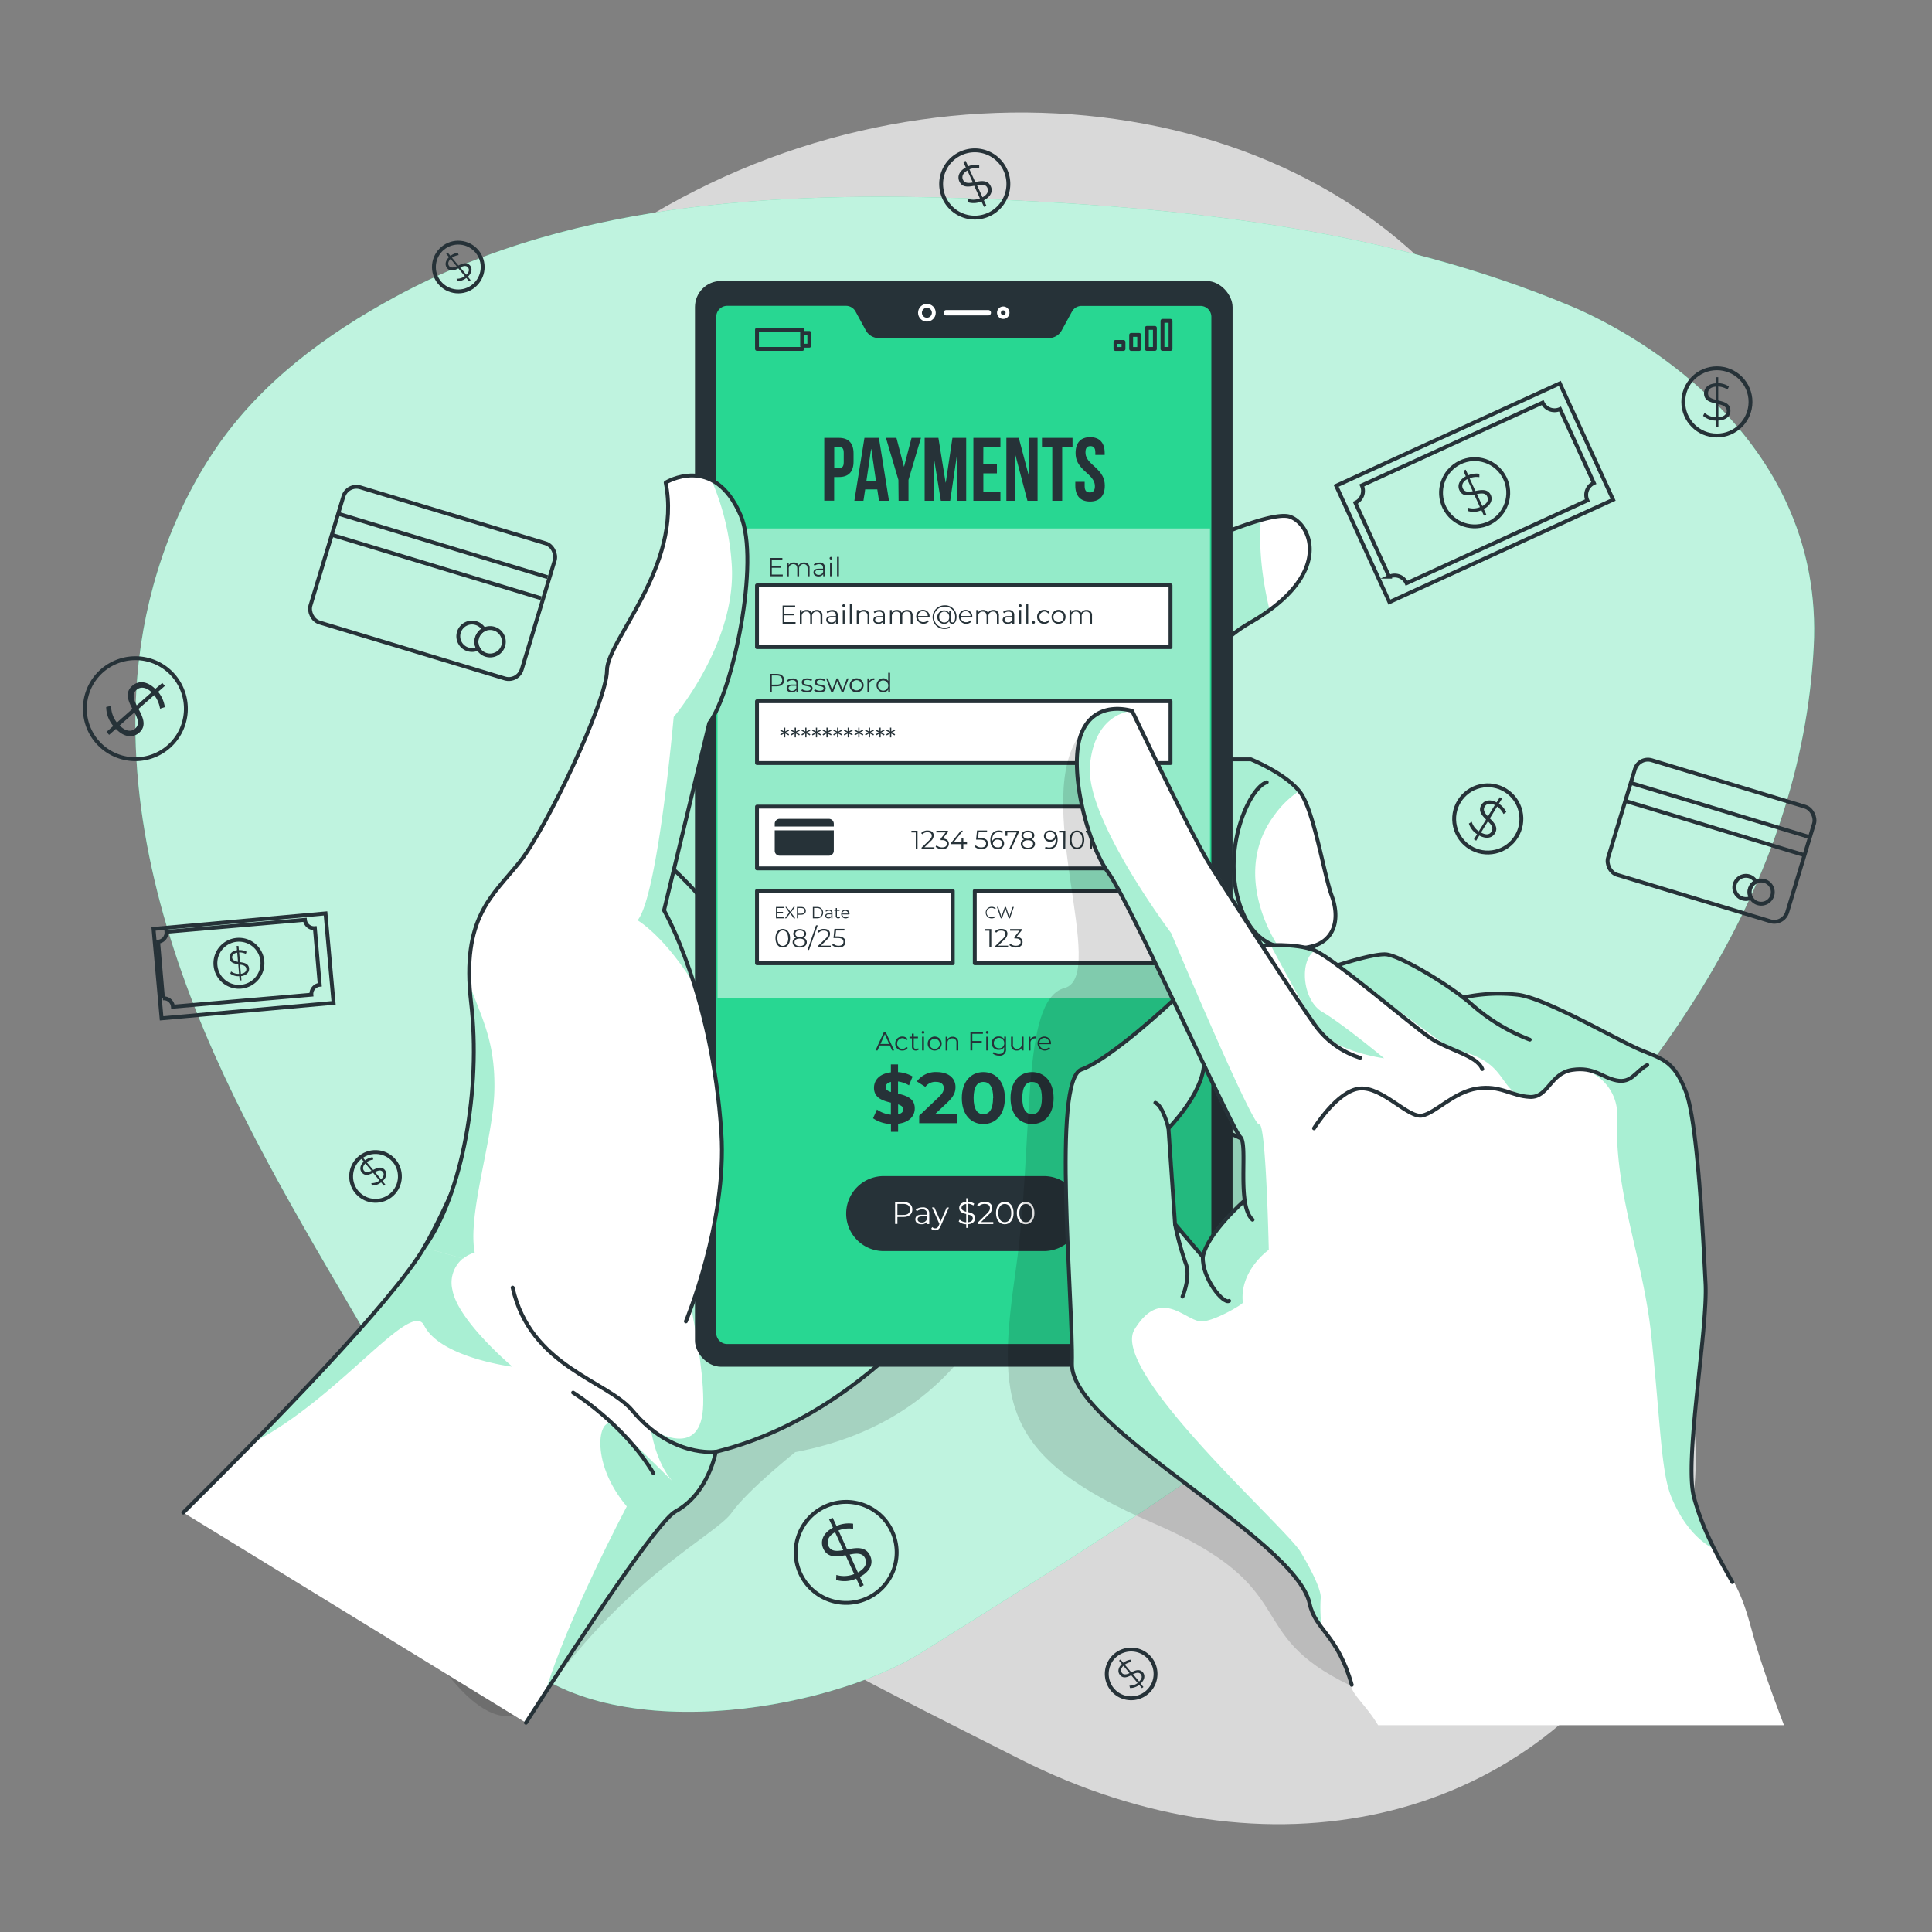 <svg xmlns="http://www.w3.org/2000/svg" viewBox="0 0 500 500"><rect x="0" y="0" width="500" height="500" fill="#808080" stroke="none"/><g id="freepik--background-simple--inject-7"><path d="M67.93,167.09s-27.88,72,11.3,144.5S199.11,422.39,263.7,455.14s131.66,16.8,163.53-36.84-11.84-91.93-11.9-168.42,11.45-96.74-30-161.36-143.06-78.93-219.9-31S67.93,167.09,67.93,167.09Z" style="fill:#fff;opacity:0.7"></path><path d="M132,427.57c23.6,24.92,81.54,15.79,106.64,0C320.14,376.32,462.92,291,469.39,167.4c2.75-52.53-43.58-80.12-62.93-88.21C360,59.75,309,53.92,258.65,51.67c-52.57-2.35-109-.52-156.31,25.13C84.4,86.51,67.48,99,55.9,116c-11.76,17.28-18.53,37.86-20.33,58.63-2.89,33.5,6.12,67.09,19.75,97.83s31.8,59.2,48.48,88.4C114.69,379.89,112.16,406.58,132,427.57Z" style="fill:#28D792"></path><path d="M132,427.57c23.6,24.92,81.54,15.79,106.64,0C320.14,376.32,462.92,291,469.39,167.4c2.75-52.53-43.58-80.12-62.93-88.21C360,59.75,309,53.92,258.65,51.67c-52.57-2.35-109-.52-156.31,25.13C84.4,86.51,67.48,99,55.9,116c-11.76,17.28-18.53,37.86-20.33,58.63-2.89,33.5,6.12,67.09,19.75,97.83s31.8,59.2,48.48,88.4C114.69,379.89,112.16,406.58,132,427.57Z" style="fill:#fff;opacity:0.7"></path></g><g id="freepik--Graphics--inject-7"><rect x="83.13" y="132.19" width="56.97" height="36.43" rx="3.51" transform="matrix(0.96, 0.29, -0.29, 0.96, 48.42, -25.9)" style="fill:none;stroke:#263238;stroke-miterlimit:10"></rect><line x1="87.18" y1="132.84" x2="141.69" y2="149.36" style="fill:none;stroke:#263238;stroke-miterlimit:10"></line><line x1="85.52" y1="138.31" x2="140.04" y2="154.83" style="fill:none;stroke:#263238;stroke-miterlimit:10"></line><path d="M123.45,165.06a3.56,3.56,0,0,0,.31,2.78,3.6,3.6,0,0,1-2.63.22,3.55,3.55,0,1,1,4.12-5.14A3.6,3.6,0,0,0,123.45,165.06Z" style="fill:none;stroke:#263238;stroke-miterlimit:10"></path><path d="M130.24,167.12a3.55,3.55,0,1,1-2.36-4.43A3.55,3.55,0,0,1,130.24,167.12Z" style="fill:none;stroke:#263238;stroke-miterlimit:10"></path><rect x="418.6" y="202.08" width="48.45" height="30.98" rx="3.51" transform="translate(82.13 -119.07) rotate(16.86)" style="fill:none;stroke:#263238;stroke-miterlimit:10"></rect><line x1="422.04" y1="202.62" x2="468.41" y2="216.67" style="fill:none;stroke:#263238;stroke-miterlimit:10"></line><line x1="420.63" y1="207.28" x2="466.99" y2="221.33" style="fill:none;stroke:#263238;stroke-miterlimit:10"></line><path d="M452.89,230a3,3,0,0,0,.26,2.36,3,3,0,1,1-.48-5.58,3,3,0,0,1,1.75,1.4A3,3,0,0,0,452.89,230Z" style="fill:none;stroke:#263238;stroke-miterlimit:10"></path><path d="M458.66,231.78a3,3,0,1,1-2-3.77A3,3,0,0,1,458.66,231.78Z" style="fill:none;stroke:#263238;stroke-miterlimit:10"></path><rect x="349.8" y="110.95" width="63.66" height="33.12" transform="translate(-18.44 170.45) rotate(-24.6)" style="fill:none;stroke:#263238;stroke-miterlimit:10"></rect><path d="M412.49,125l-8.76-19.13a3.4,3.4,0,0,1-4.5-1.67l-46.79,21.42a3.4,3.4,0,0,1-1.67,4.5l8.76,19.13a3.39,3.39,0,0,1,4.5,1.68l46.78-21.43A3.39,3.39,0,0,1,412.49,125Z" style="fill:none;stroke:#263238;stroke-miterlimit:10"></path><circle cx="381.63" cy="127.51" r="8.7" transform="translate(1.31 258.89) rotate(-37.53)" style="fill:none;stroke:#263238;stroke-miterlimit:10"></circle><path d="M384,131.74l.65,1.42-.62.28-.64-1.4a5.11,5.11,0,0,1-3.47.22l0-.87a4.59,4.59,0,0,0,3.08-.15L381.53,128c-1.52.29-3.09.51-3.84-1.13-.54-1.18-.16-2.6,1.66-3.61l-.65-1.43.62-.28L380,123a5.27,5.27,0,0,1,2.86-.38l0,.87a5,5,0,0,0-2.53.29l1.5,3.28c1.55-.31,3.2-.59,4,1.07C386.33,129.28,385.9,130.73,384,131.74Zm-2.86-4.61L379.72,124c-1.23.69-1.5,1.61-1.14,2.39C379,127.37,380,127.33,381.13,127.13Zm3.77,1.41c-.44-1-1.5-.9-2.68-.67l1.41,3.09C385,130.24,385.26,129.33,384.9,128.54Z" style="fill:#263238"></path><rect x="39.58" y="237.71" width="44.51" height="23.15" transform="matrix(1, -0.09, 0.09, 1, -21.24, 6.25)" style="fill:none;stroke:#263238;stroke-miterlimit:10"></rect><path d="M82.75,254.86l-1.26-14.65a2.38,2.38,0,0,1-2.57-2.16l-35.84,3.1a2.39,2.39,0,0,1-2.16,2.57l1.26,14.65a2.37,2.37,0,0,1,2.57,2.16l35.84-3.1A2.39,2.39,0,0,1,82.75,254.86Z" style="fill:none;stroke:#263238;stroke-miterlimit:10"></path><path d="M67.9,248.77a6.09,6.09,0,1,1-6.59-5.54A6.08,6.08,0,0,1,67.9,248.77Z" style="fill:none;stroke:#263238;stroke-miterlimit:10"></path><path d="M62.4,252.63l.09,1.09-.47,0-.1-1.08a3.57,3.57,0,0,1-2.33-.67l.22-.56a3.26,3.26,0,0,0,2.06.62l-.21-2.49c-1.07-.16-2.16-.39-2.26-1.64-.08-.91.5-1.76,1.94-2l-.09-1.09.47,0,.09,1.07a3.76,3.76,0,0,1,2,.43l-.19.57a3.56,3.56,0,0,0-1.73-.4l.21,2.51c1.09.16,2.25.37,2.36,1.64C64.52,251.56,63.89,252.41,62.4,252.63Zm-.8-3.71-.21-2.37c-1,.17-1.36.71-1.31,1.31S60.8,248.79,61.6,248.92Zm2.15,1.82c-.07-.75-.78-1-1.61-1.08l.2,2.37C63.38,251.86,63.8,251.34,63.75,250.74Z" style="fill:#263238"></path><circle cx="444.33" cy="104.01" r="8.7" style="fill:none;stroke:#263238;stroke-miterlimit:10"></circle><path d="M444.72,108.84v1.56H444v-1.55a5.18,5.18,0,0,1-3.25-1.23l.39-.78A4.69,4.69,0,0,0,444,108v-3.57c-1.5-.37-3-.83-3-2.63,0-1.3.94-2.43,3-2.59V97.62h.68v1.55a5.27,5.27,0,0,1,2.76.85l-.34.8a5,5,0,0,0-2.42-.79v3.6c1.53.37,3.15.8,3.15,2.63C447.87,107.57,446.88,108.72,444.72,108.84Zm-.68-5.39v-3.39c-1.4.12-2,.84-2,1.7C442,102.79,442.92,103.17,444,103.45Zm2.84,2.86c0-1.07-1-1.44-2.16-1.73V108C446.21,107.87,446.88,107.18,446.88,106.31Z" style="fill:#263238"></path><circle cx="385.04" cy="211.92" r="8.7" transform="translate(-38.35 93.98) rotate(-13.26)" style="fill:none;stroke:#263238;stroke-miterlimit:10"></circle><path d="M382.84,216.24l-.81,1.33-.58-.36.81-1.32a5.09,5.09,0,0,1-2.12-2.75l.74-.46a4.66,4.66,0,0,0,1.83,2.47l1.88-3.05c-1.09-1.09-2.14-2.28-1.2-3.81.68-1.11,2.07-1.58,3.93-.63l.82-1.34.58.36-.81,1.32a5.42,5.42,0,0,1,1.91,2.16l-.71.51a5.1,5.1,0,0,0-1.65-1.94l-1.89,3.07c1.12,1.12,2.27,2.33,1.31,3.89C386.19,216.81,384.75,217.26,382.84,216.24Zm2.25-5,1.77-2.89c-1.25-.63-2.16-.35-2.61.38C383.71,209.66,384.28,210.47,385.09,211.29Zm.92,3.92c.56-.91-.09-1.74-.94-2.6l-1.78,2.9C384.62,216.2,385.55,216,386,215.21Z" style="fill:#263238"></path><path d="M260.18,44a8.7,8.7,0,1,1-11.53-4.3A8.69,8.69,0,0,1,260.18,44Z" style="fill:none;stroke:#263238;stroke-miterlimit:10"></path><path d="M254.63,51.83l.65,1.42-.62.29L254,52.13a5.11,5.11,0,0,1-3.47.22l0-.87a4.62,4.62,0,0,0,3.07-.14l-1.48-3.26c-1.52.29-3.09.5-3.84-1.13-.54-1.19-.16-2.6,1.67-3.61l-.65-1.43.61-.28.65,1.41a5.27,5.27,0,0,1,2.86-.38l0,.87a5.05,5.05,0,0,0-2.53.29l1.5,3.28c1.55-.31,3.2-.58,4,1.07C257,49.37,256.54,50.82,254.63,51.83Zm-2.86-4.61-1.41-3.09c-1.23.69-1.5,1.61-1.14,2.38C249.65,47.45,250.64,47.42,251.77,47.22Zm3.77,1.41c-.45-1-1.5-.89-2.68-.67l1.41,3.09C255.58,50.33,255.9,49.43,255.54,48.63Z" style="fill:#263238"></path><path d="M230.88,396.33a13.07,13.07,0,1,1-17.32-6.46A13.07,13.07,0,0,1,230.88,396.33Z" style="fill:none;stroke:#263238;stroke-miterlimit:10"></path><path d="M222.53,408.11l1,2.14-.93.42-1-2.12a7.66,7.66,0,0,1-5.21.34l.06-1.3a6.93,6.93,0,0,0,4.61-.23l-2.23-4.88c-2.27.43-4.64.75-5.76-1.7-.82-1.78-.24-3.91,2.5-5.43l-1-2.13.92-.43,1,2.12a8,8,0,0,1,4.3-.57l0,1.3a7.54,7.54,0,0,0-3.79.44l2.24,4.92c2.33-.46,4.81-.87,5.95,1.61C226.05,404.42,225.41,406.6,222.53,408.11Zm-4.28-6.93-2.13-4.64c-1.83,1-2.24,2.41-1.7,3.59C215.06,401.54,216.54,401.49,218.25,401.18Zm5.66,2.13c-.67-1.47-2.26-1.35-4-1l2.12,4.64C224,405.86,224.45,404.5,223.91,403.31Z" style="fill:#263238"></path><path d="M43.66,193.23a13.07,13.07,0,1,1,1.19-18.45A13.07,13.07,0,0,1,43.66,193.23Z" style="fill:none;stroke:#263238;stroke-miterlimit:10"></path><path d="M30,188.63l-1.76,1.55-.68-.77,1.75-1.53a7.75,7.75,0,0,1-1.83-4.9l1.27-.32A7,7,0,0,0,30.26,187l4-3.54c-1.07-2.05-2.06-4.23,0-6,1.48-1.29,3.68-1.35,5.92.83L42,176.75l.67.76-1.75,1.54A8,8,0,0,1,42.66,183l-1.24.41a7.67,7.67,0,0,0-1.51-3.51l-4.07,3.57c1.11,2.09,2.22,4.35.17,6.16C34.52,190.93,32.25,191,30,188.63Zm5.4-6.1,3.83-3.37c-1.52-1.46-3-1.45-3.92-.6C34.11,179.58,34.59,181,35.37,182.53Zm-.41,6c1.22-1.06.65-2.55-.19-4.15l-3.83,3.37C32.54,189.36,34,189.42,35,188.56Z" style="fill:#263238"></path><circle cx="96.56" cy="303.17" r="6.31" transform="matrix(0.04, -1, 1, 0.04, -209.85, 388.89)" style="fill:none;stroke:#263238;stroke-miterlimit:10"></circle><path d="M99,305.68l.72.87-.37.31-.72-.86a3.72,3.72,0,0,1-2.39.82l-.14-.62a3.37,3.37,0,0,0,2.12-.68l-1.66-2c-1,.49-2.06.94-2.9-.06-.6-.72-.6-1.79.48-2.85l-.73-.87.38-.31.72.86a3.87,3.87,0,0,1,1.93-.81l.18.6a3.79,3.79,0,0,0-1.71.69l1.67,2c1-.51,2.13-1,3,0C100.19,303.51,100.17,304.61,99,305.68ZM96.14,303l-1.58-1.89c-.72.72-.73,1.41-.34,1.89S95.39,303.35,96.14,303Zm2.91.27c-.5-.59-1.22-.34-2,.05l1.58,1.89C99.4,304.45,99.45,303.75,99.05,303.26Z" style="fill:#263238"></path><path d="M297.59,429.17a6.31,6.31,0,1,1-8.89-.81A6.32,6.32,0,0,1,297.59,429.17Z" style="fill:none;stroke:#263238;stroke-miterlimit:10"></path><path d="M295.19,435.72l.73.87-.38.31-.72-.86a3.69,3.69,0,0,1-2.38.82l-.14-.62a3.31,3.31,0,0,0,2.12-.68l-1.66-2c-1,.49-2.07.94-2.9-.06-.61-.72-.61-1.79.47-2.85l-.72-.87.38-.31.72.86a3.79,3.79,0,0,1,1.93-.81l.18.6a3.83,3.83,0,0,0-1.72.69l1.68,2c1-.51,2.13-1,3,0C296.36,433.55,296.34,434.65,295.19,435.72ZM292.32,433l-1.58-1.89c-.73.72-.74,1.41-.34,1.89S291.56,433.39,292.32,433Zm2.9.28c-.5-.6-1.22-.35-2,0l1.58,1.89C295.58,434.49,295.63,433.79,295.22,433.31Z" style="fill:#263238"></path><circle cx="118.61" cy="69.11" r="6.31" transform="translate(38.95 180.91) rotate(-84.76)" style="fill:none;stroke:#263238;stroke-miterlimit:10"></circle><path d="M121.07,71.62l.72.87-.38.31-.72-.86a3.67,3.67,0,0,1-2.38.82l-.14-.62a3.37,3.37,0,0,0,2.12-.68l-1.66-2c-1,.49-2.07.94-2.9-.06-.6-.72-.61-1.79.48-2.85l-.73-.87.38-.31.72.86a3.83,3.83,0,0,1,1.93-.81l.18.6a3.79,3.79,0,0,0-1.71.69l1.67,2c1-.51,2.13-1,3,0C122.24,69.45,122.21,70.55,121.07,71.62Zm-2.88-2.69L116.61,67c-.72.72-.74,1.41-.34,1.89S117.43,69.29,118.19,68.93Zm2.91.27c-.5-.59-1.23-.34-2,0l1.58,1.89C121.45,70.39,121.5,69.69,121.1,69.2Z" style="fill:#263238"></path></g><g id="freepik--Device--inject-7"><path d="M260.81,327.81s-7.71,39.13-55,48c0,0-12.35,9.85-16.46,15.68s-26,15.74-48.3,46.66-55.5-67.27-55.5-67.27l73.38-95.3Z" style="fill-opacity:0.7;opacity:0.2"></path><path d="M302.84,144.08s25.5-12.47,31.11-10.32,11,15.05-10.45,27.4-15.05,35.36-15.05,35.36h15.3s9.18,3.74,12.75,8.55,6.12,21.21,8.16,26.77,1,11.13-4.59,12.94c0,0-3.57,15.56-2.55,22.46s.51,11.34-6.12,12.18a11.57,11.57,0,0,1-12.75-12.18l-5.1,18.48,3.57,7.1a46.16,46.16,0,0,1,13.77,8.34c7.14,6.12,14.28,7.79,12.24,14.61s-6.12,14.17-27.54,5.65-39.27-42-39.27-42L263.45,162.68Z" style="fill:#fff"></path><path d="M329.68,211.14c-11.56,15.76,1.23,33.91,1.23,33.91s-8,4.46-8.23,15.84c-.09,4.73,1.1,11.34,2.52,17.46a11.46,11.46,0,0,1-6.54-11.11l-5.11,18.48,3.57,7.09a43.77,43.77,0,0,1,10.52,5.79c-3.17,7.28-4.14,16.28-3.86,25.56a68.24,68.24,0,0,1-8.19-2.74c-21.42-8.53-39.27-42-39.27-42L263.45,162.67l39.39-18.59s13.93-6.81,23.47-9.5c-.74,8.92,1,18.15,2.26,23.29a53.8,53.8,0,0,1-5.07,3.29c-21.42,12.35-15.05,35.36-15.05,35.36h15.31s8.72,3.56,12.46,8.19A25,25,0,0,0,329.68,211.14Z" style="fill:#28D792;opacity:0.4"></path><path d="M263,309s-27.74,54.39-77.74,66.73c0,0-1.91,10.76-10.37,15.38-4.52,2.46-22.76,29.79-38.77,54.74L47.44,391.45c5.46-5.4,11.68-11.62,18-18.11,18.5-18.86,38.24-40,44.28-50.46,5.4-9.3,12.23-25.44,18.18-40.61,7.62-19.4,13.82-37.22,13.82-37.22l29.56-32.86,46.47-51.67,2,6.61Z" style="fill:#fff"></path><path d="M217.79,160.52,263,309s-27.74,54.39-77.74,66.73c0,0-1.91,10.76-10.37,15.38-4.06,2.21-19.17,24.46-33.79,47,5.42-18.6,21.11-48.25,21.11-48.25-10.07-11.93-7.13-24.5-3.1-20.92s14.16,13.64,14.8,14.27c-4.45-5.24-5.48-13.45-5.48-13.45s12.48,8.3,13.49-5-7.48-45.8-7.48-45.8L152.15,233.5Z" style="fill:#28D792;opacity:0.4"></path><path d="M263.45,162.68l39.39-18.6s25.5-12.47,31.11-10.32,11,15.05-10.45,27.4-15.05,35.36-15.05,35.36h15.3s9.18,3.74,12.75,8.55,6.12,21.21,8.16,26.77,1,11.13-4.59,12.94c0,0-3.57,15.56-2.55,22.46s.51,11.34-6.12,12.18a11.57,11.57,0,0,1-12.75-12.18l-5.1,18.48,3.57,7.1a46.16,46.16,0,0,1,13.77,8.34c7.14,6.12,14.28,7.79,12.24,14.61s-6.12,14.17-27.54,5.65-39.27-42-39.27-42" style="fill:none;stroke:#263238;stroke-linecap:round;stroke-linejoin:round"></path><path d="M340.07,244.78c-7.65,2.07-16.57.54-19.89-13s3.32-28,7.65-29.33" style="fill:none;stroke:#263238;stroke-linecap:round;stroke-linejoin:round"></path><path d="M318.65,267.24s-.51-17.41,5.87-21.71" style="fill:none;stroke:#263238;stroke-linecap:round;stroke-linejoin:round"></path><path d="M132.62,353.71s-18.69-2.33-22.86-10.69c-3.45-6.92-22.15,19-44.28,30.32,18.5-18.86,38.24-40,44.28-50.46,5.4-9.3,12.23-25.44,18.18-40.61v0c-.3,12.58-7,31.84-5.09,41.87a8.05,8.05,0,0,0-5.75,9.74C118.53,341.85,132.62,353.71,132.62,353.71Z" style="fill:#28D792;opacity:0.4"></path><path d="M263,309s-27.74,54.39-77.75,66.73c0,0-1.9,10.76-10.36,15.38-4.52,2.46-22.75,29.79-38.78,54.74" style="fill:none;stroke:#263238;stroke-linecap:round;stroke-linejoin:round"></path><path d="M47.44,391.45c21.36-21.11,54.19-54.58,62.32-68.57,12.3-21.17,32-77.84,32-77.84l76-84.52" style="fill:none;stroke:#263238;stroke-linecap:round;stroke-linejoin:round"></path><path d="M174.39,225.07s11.68,10.46,15,20" style="fill:none;stroke:#263238;stroke-linecap:round;stroke-linejoin:round"></path><rect x="179.86" y="72.72" width="139.13" height="280.99" rx="6.73" style="fill:#263238"></rect><path d="M277,80.37l-2.66,4.87A3.32,3.32,0,0,1,271.43,87h-44a3.35,3.35,0,0,1-2.92-1.74l-2.65-4.87a3.32,3.32,0,0,0-2.92-1.74H188.19A3.33,3.33,0,0,0,184.87,82V345a3.33,3.33,0,0,0,3.32,3.33H310.65A3.33,3.33,0,0,0,314,345V82a3.33,3.33,0,0,0-3.33-3.33H279.93A3.32,3.32,0,0,0,277,80.37Z" style="fill:#28D792;stroke:#263238;stroke-linecap:round;stroke-linejoin:round"></path><circle cx="239.88" cy="80.94" r="1.79" style="fill:none;stroke:#fff;stroke-miterlimit:10"></circle><path d="M260.75,80.94a1.11,1.11,0,1,1-1.11-1.12A1.11,1.11,0,0,1,260.75,80.94Z" style="fill:none;stroke:#fff;stroke-miterlimit:10"></path><path d="M255.77,80.24H244.89a.69.69,0,0,0-.69.7h0a.69.69,0,0,0,.69.69h10.88a.69.69,0,0,0,.69-.69h0A.69.69,0,0,0,255.77,80.24Z" style="fill:#fff"></path><rect x="195.91" y="85.32" width="11.73" height="4.98" style="fill:none;stroke:#263238;stroke-linecap:round;stroke-linejoin:round"></rect><rect x="207.63" y="86.16" width="1.82" height="3.31" style="fill:none;stroke:#263238;stroke-linecap:round;stroke-linejoin:round"></rect><rect x="288.68" y="88.5" width="2.08" height="1.81" style="fill:none;stroke:#263238;stroke-linecap:round;stroke-linejoin:round"></rect><rect x="292.74" y="86.68" width="2.08" height="3.63" style="fill:none;stroke:#263238;stroke-linecap:round;stroke-linejoin:round"></rect><rect x="296.8" y="84.86" width="2.08" height="5.44" style="fill:none;stroke:#263238;stroke-linecap:round;stroke-linejoin:round"></rect><rect x="300.85" y="83.04" width="2.08" height="7.26" style="fill:none;stroke:#263238;stroke-linecap:round;stroke-linejoin:round"></rect><rect x="185.7" y="136.76" width="127.44" height="121.55" style="fill:#fff;opacity:0.5"></rect><path d="M220.9,117.35v2.11c0,2.61-1.25,4-3.81,4h-1.21v6.11h-2.56V113.32h3.77C219.65,113.32,220.9,114.74,220.9,117.35Zm-5-1.7v5.51h1.21c.81,0,1.25-.37,1.25-1.53v-2.45c0-1.16-.44-1.53-1.25-1.53Z" style="fill:#263238"></path><path d="M230.07,129.6h-2.58l-.45-2.95h-3.13l-.45,2.95h-2.35l2.61-16.28h3.74Zm-5.84-5.16h2.47l-1.21-8.23h-.05Z" style="fill:#263238"></path><path d="M232.51,124.21l-3.23-10.89H232l1.93,7.42h.05l1.93-7.42h2.44l-3.23,10.89v5.39h-2.56Z" style="fill:#263238"></path><path d="M244.72,124.88h.05l1.72-11.56h3.56V129.6h-2.42V117.93h0l-1.72,11.67h-2.42l-1.86-11.51h0V129.6H239.3V113.32h3.56Z" style="fill:#263238"></path><path d="M254.47,120.18H258v2.33h-3.51v4.77h4.42v2.32h-7V113.32h7v2.33h-4.42Z" style="fill:#263238"></path><path d="M262.8,117.81h-.05V129.6h-2.3V113.32h3.21l2.58,9.75h0v-9.75h2.28V129.6h-2.62Z" style="fill:#263238"></path><path d="M269.66,113.32h7.91v2.33h-2.68V129.6h-2.56V115.65h-2.67Z" style="fill:#263238"></path><path d="M282.13,113.14c2.48,0,3.76,1.49,3.76,4.09v.51h-2.42v-.67c0-1.17-.46-1.61-1.28-1.61s-1.27.44-1.27,1.61.51,2.07,2.18,3.53c2.14,1.89,2.82,3.23,2.82,5.09,0,2.61-1.31,4.1-3.82,4.1s-3.81-1.49-3.81-4.1v-1h2.42v1.17c0,1.16.51,1.58,1.32,1.58s1.33-.42,1.33-1.58-.51-2.07-2.19-3.54c-2.14-1.88-2.81-3.23-2.81-5.09C278.36,114.63,279.64,113.14,282.13,113.14Z" style="fill:#263238"></path><rect x="195.91" y="151.49" width="107.02" height="15.99" style="fill:#fff;stroke:#263238;stroke-linecap:round;stroke-linejoin:round"></rect><rect x="195.91" y="181.48" width="107.02" height="15.99" style="fill:#fff;stroke:#263238;stroke-linecap:round;stroke-linejoin:round"></rect><rect x="195.91" y="208.75" width="107.02" height="15.99" style="fill:#fff;stroke:#263238;stroke-linecap:round;stroke-linejoin:round"></rect><rect x="195.91" y="230.57" width="50.67" height="18.72" style="fill:#fff;stroke:#263238;stroke-linecap:round;stroke-linejoin:round"></rect><rect x="252.27" y="230.57" width="50.67" height="18.72" style="fill:#fff;stroke:#263238;stroke-linecap:round;stroke-linejoin:round"></rect><path d="M202.58,148.7v.43h-3.35V144.4h3.25v.43h-2.74v1.69h2.44v.42h-2.44v1.76Z" style="fill:#263238"></path><path d="M209.52,147.07v2.06H209v-2c0-.75-.38-1.14-1-1.14a1.15,1.15,0,0,0-1.19,1.29v1.86h-.48v-2c0-.75-.38-1.14-1-1.14a1.15,1.15,0,0,0-1.19,1.29v1.86h-.48v-3.55h.46v.65a1.44,1.44,0,0,1,1.31-.68,1.26,1.26,0,0,1,1.26.75,1.56,1.56,0,0,1,1.41-.75A1.34,1.34,0,0,1,209.52,147.07Z" style="fill:#263238"></path><path d="M213.51,146.93v2.2h-.46v-.55a1.36,1.36,0,0,1-1.23.59c-.8,0-1.29-.42-1.29-1s.35-1,1.37-1H213v-.22c0-.61-.35-.94-1-.94a1.79,1.79,0,0,0-1.18.42l-.22-.36a2.3,2.3,0,0,1,1.45-.48A1.26,1.26,0,0,1,213.51,146.93Zm-.48,1.14v-.59h-1.12c-.69,0-.91.27-.91.64s.33.67.9.67A1.15,1.15,0,0,0,213,148.07Z" style="fill:#263238"></path><path d="M214.7,144.46a.35.35,0,0,1,.35-.34.34.34,0,1,1,0,.68A.35.35,0,0,1,214.7,144.46Zm.11,1.12h.48v3.55h-.48Z" style="fill:#263238"></path><path d="M216.63,144.12h.48v5h-.48Z" style="fill:#263238"></path><path d="M205.89,161v.43h-3.35v-4.73h3.25v.43H203v1.68h2.45v.43H203V161Z" style="fill:#263238"></path><path d="M212.83,159.35v2.06h-.48v-2c0-.75-.38-1.14-1-1.14a1.14,1.14,0,0,0-1.19,1.28v1.87h-.48v-2c0-.75-.38-1.14-1-1.14a1.14,1.14,0,0,0-1.19,1.28v1.87H207v-3.56h.46v.65a1.45,1.45,0,0,1,1.31-.67,1.28,1.28,0,0,1,1.26.75,1.55,1.55,0,0,1,1.41-.75A1.34,1.34,0,0,1,212.83,159.35Z" style="fill:#263238"></path><path d="M216.81,159.21v2.2h-.46v-.55a1.33,1.33,0,0,1-1.22.58c-.8,0-1.3-.42-1.3-1s.36-1,1.38-1h1.13v-.21c0-.61-.35-.94-1-.94a1.83,1.83,0,0,0-1.19.42l-.21-.36a2.22,2.22,0,0,1,1.45-.48A1.26,1.26,0,0,1,216.81,159.21Zm-.47,1.13v-.58h-1.12c-.69,0-.91.27-.91.64s.33.67.9.67A1.14,1.14,0,0,0,216.34,160.34Z" style="fill:#263238"></path><path d="M218,156.73a.35.35,0,0,1,.35-.34.34.34,0,0,1,.35.34.35.35,0,1,1-.7,0Zm.11,1.12h.48v3.56h-.48Z" style="fill:#263238"></path><path d="M219.94,156.39h.47v5h-.47Z" style="fill:#263238"></path><path d="M225,159.35v2.06h-.48v-2a1,1,0,0,0-1.06-1.14,1.16,1.16,0,0,0-1.25,1.28v1.87h-.48v-3.56h.46v.66a1.5,1.5,0,0,1,1.35-.68A1.36,1.36,0,0,1,225,159.35Z" style="fill:#263238"></path><path d="M229,159.21v2.2h-.46v-.55a1.33,1.33,0,0,1-1.22.58c-.81,0-1.3-.42-1.3-1s.35-1,1.37-1h1.13v-.21c0-.61-.34-.94-1-.94a1.79,1.79,0,0,0-1.18.42l-.22-.36a2.24,2.24,0,0,1,1.45-.48A1.26,1.26,0,0,1,229,159.21Zm-.48,1.13v-.58h-1.11c-.69,0-.92.27-.92.64s.33.67.9.67A1.14,1.14,0,0,0,228.53,160.34Z" style="fill:#263238"></path><path d="M236.18,159.35v2.06h-.48v-2c0-.75-.38-1.14-1-1.14a1.14,1.14,0,0,0-1.19,1.28v1.87H233v-2c0-.75-.38-1.14-1-1.14a1.14,1.14,0,0,0-1.19,1.28v1.87h-.48v-3.56h.46v.65a1.45,1.45,0,0,1,1.31-.67,1.26,1.26,0,0,1,1.26.75,1.56,1.56,0,0,1,1.41-.75A1.34,1.34,0,0,1,236.18,159.35Z" style="fill:#263238"></path><path d="M240.59,159.78h-3A1.32,1.32,0,0,0,239,161a1.41,1.41,0,0,0,1.09-.47l.27.31a1.88,1.88,0,0,1-3.24-1.23,1.71,1.71,0,0,1,1.74-1.8,1.69,1.69,0,0,1,1.72,1.8S240.59,159.73,240.59,159.78Zm-3-.36h2.52a1.26,1.26,0,0,0-2.52,0Z" style="fill:#263238"></path><path d="M247.55,159.62c0,1.15-.43,1.82-1.13,1.82a.72.72,0,0,1-.76-.73,1.51,1.51,0,0,1-1.35.73,1.74,1.74,0,0,1,0-3.48,1.5,1.5,0,0,1,1.34.71V158h.44v2.56c0,.38.19.52.42.52.41,0,.68-.52.68-1.43a2.58,2.58,0,0,0-2.77-2.65,2.72,2.72,0,1,0,0,5.44,3,3,0,0,0,1.3-.3l.11.33a3.26,3.26,0,0,1-1.41.31,3.06,3.06,0,1,1,0-6.12A2.92,2.92,0,0,1,247.55,159.62Zm-1.9.07a1.29,1.29,0,1,0-2.57,0,1.29,1.29,0,1,0,2.57,0Z" style="fill:#263238"></path><path d="M251.65,159.78h-3a1.32,1.32,0,0,0,1.4,1.24,1.41,1.41,0,0,0,1.09-.47l.27.31a1.88,1.88,0,0,1-3.24-1.23,1.71,1.71,0,0,1,1.74-1.8,1.69,1.69,0,0,1,1.72,1.8S251.65,159.73,251.65,159.78Zm-3-.36h2.52a1.26,1.26,0,0,0-2.52,0Z" style="fill:#263238"></path><path d="M258.51,159.35v2.06H258v-2c0-.75-.38-1.14-1-1.14a1.14,1.14,0,0,0-1.19,1.28v1.87h-.48v-2c0-.75-.38-1.14-1-1.14a1.14,1.14,0,0,0-1.19,1.28v1.87h-.48v-3.56h.46v.65a1.44,1.44,0,0,1,1.3-.67,1.29,1.29,0,0,1,1.27.75,1.53,1.53,0,0,1,1.4-.75A1.34,1.34,0,0,1,258.51,159.35Z" style="fill:#263238"></path><path d="M262.49,159.21v2.2H262v-.55a1.34,1.34,0,0,1-1.22.58c-.81,0-1.3-.42-1.3-1s.35-1,1.37-1H262v-.21c0-.61-.34-.94-1-.94a1.79,1.79,0,0,0-1.18.42l-.22-.36a2.24,2.24,0,0,1,1.45-.48A1.26,1.26,0,0,1,262.49,159.21Zm-.48,1.13v-.58H260.9c-.69,0-.92.27-.92.64s.33.67.9.67A1.14,1.14,0,0,0,262,160.34Z" style="fill:#263238"></path><path d="M263.69,156.73a.35.35,0,1,1,.35.35A.35.35,0,0,1,263.69,156.73Zm.1,1.12h.48v3.56h-.48Z" style="fill:#263238"></path><path d="M265.61,156.39h.48v5h-.48Z" style="fill:#263238"></path><path d="M267.12,161.07a.35.35,0,0,1,.36-.36.36.36,0,0,1,.36.36.37.37,0,0,1-.36.37A.36.36,0,0,1,267.12,161.07Z" style="fill:#263238"></path><path d="M268.4,159.63a1.75,1.75,0,0,1,1.83-1.8,1.55,1.55,0,0,1,1.4.7l-.36.24a1.22,1.22,0,0,0-1-.52,1.39,1.39,0,0,0,0,2.77,1.2,1.2,0,0,0,1-.52l.36.24a1.57,1.57,0,0,1-1.4.7A1.75,1.75,0,0,1,268.4,159.63Z" style="fill:#263238"></path><path d="M272.15,159.63a1.81,1.81,0,1,1,1.81,1.81A1.75,1.75,0,0,1,272.15,159.63Zm3.13,0A1.33,1.33,0,1,0,274,161,1.3,1.3,0,0,0,275.28,159.63Z" style="fill:#263238"></path><path d="M282.61,159.35v2.06h-.48v-2c0-.75-.38-1.14-1-1.14a1.14,1.14,0,0,0-1.19,1.28v1.87h-.48v-2c0-.75-.38-1.14-1-1.14a1.14,1.14,0,0,0-1.19,1.28v1.87h-.48v-3.56h.46v.65a1.44,1.44,0,0,1,1.3-.67,1.29,1.29,0,0,1,1.27.75,1.54,1.54,0,0,1,1.4-.75A1.34,1.34,0,0,1,282.61,159.35Z" style="fill:#263238"></path><path d="M203.39,189.56l.84.48-.15.28-.85-.49v1h-.31v-1l-.85.49-.16-.28.85-.48-.85-.47.16-.29.85.5v-1h.31v1l.85-.5.15.29Z" style="fill:#263238"></path><path d="M206.14,189.56l.84.48-.16.28-.84-.49v1h-.32v-1l-.84.49-.17-.28.85-.48-.85-.47.17-.29.84.5v-1H206v1l.84-.5.16.29Z" style="fill:#263238"></path><path d="M208.88,189.56l.84.48-.16.28-.84-.49v1h-.31v-1l-.84.49-.16-.28.84-.48-.84-.47.16-.29.84.5v-1h.31v1l.84-.5.16.29Z" style="fill:#263238"></path><path d="M211.62,189.56l.84.48-.15.28-.85-.49v1h-.31v-1l-.85.49-.16-.28.85-.48-.85-.47.16-.29.85.5v-1h.31v1l.85-.5.15.29Z" style="fill:#263238"></path><path d="M214.37,189.56l.84.48-.16.28-.84-.49v1h-.32v-1l-.84.49-.17-.28.85-.48-.85-.47.17-.29.84.5v-1h.32v1l.84-.5.16.29Z" style="fill:#263238"></path><path d="M217.11,189.56l.84.48-.16.28-.84-.49v1h-.31v-1l-.84.49-.16-.28.84-.48-.84-.47.16-.29.84.5v-1H217v1l.84-.5.16.29Z" style="fill:#263238"></path><path d="M219.85,189.56l.84.48-.15.28-.85-.49v1h-.31v-1l-.85.49-.16-.28.85-.48-.85-.47.16-.29.85.5v-1h.31v1l.85-.5.15.29Z" style="fill:#263238"></path><path d="M222.6,189.56l.84.48-.16.28-.85-.49v1h-.31v-1l-.84.49-.17-.28.85-.48-.85-.47.17-.29.84.5v-1h.31v1l.85-.5.16.29Z" style="fill:#263238"></path><path d="M225.34,189.56l.84.48-.16.28-.84-.49v1h-.31v-1l-.84.49-.16-.28.84-.48-.84-.47.16-.29.84.5v-1h.31v1l.84-.5.16.29Z" style="fill:#263238"></path><path d="M228.08,189.56l.84.48-.15.28-.85-.49v1h-.31v-1l-.85.49-.16-.28.84-.48-.84-.47.16-.29.85.5v-1h.31v1l.85-.5.15.29Z" style="fill:#263238"></path><path d="M230.83,189.56l.83.48-.15.28-.85-.49v1h-.31v-1l-.84.49-.17-.28.85-.48-.85-.47.17-.29.84.5v-1h.31v1l.85-.5.15.29Z" style="fill:#263238"></path><path d="M202.94,176c0,1-.73,1.62-1.93,1.62h-1.27v1.49h-.51V174.4H201C202.21,174.4,202.94,175,202.94,176Zm-.5,0c0-.76-.5-1.19-1.45-1.19h-1.25v2.37H201C201.94,177.2,202.44,176.77,202.44,176Z" style="fill:#263238"></path><path d="M206.57,176.93v2.2h-.46v-.55a1.35,1.35,0,0,1-1.23.58c-.8,0-1.29-.41-1.29-1s.35-1,1.37-1h1.13v-.21c0-.61-.35-.94-1-.94a1.79,1.79,0,0,0-1.18.42l-.22-.36a2.24,2.24,0,0,1,1.45-.48A1.26,1.26,0,0,1,206.57,176.93Zm-.48,1.13v-.58H205c-.69,0-.91.27-.91.64s.33.67.9.67A1.14,1.14,0,0,0,206.09,178.06Z" style="fill:#263238"></path><path d="M207.38,178.73l.21-.38a2.2,2.2,0,0,0,1.27.4c.67,0,.95-.23.95-.59,0-.92-2.3-.19-2.3-1.6,0-.58.5-1,1.4-1a2.45,2.45,0,0,1,1.26.33l-.21.38a1.86,1.86,0,0,0-1.05-.3c-.64,0-.92.25-.92.59,0,1,2.3.24,2.3,1.6,0,.62-.54,1-1.47,1A2.37,2.37,0,0,1,207.38,178.73Z" style="fill:#263238"></path><path d="M210.68,178.73l.22-.38a2.15,2.15,0,0,0,1.26.4c.68,0,1-.23,1-.59,0-.92-2.3-.19-2.3-1.6,0-.58.5-1,1.41-1a2.39,2.39,0,0,1,1.25.33l-.21.38a1.85,1.85,0,0,0-1-.3c-.65,0-.93.25-.93.59,0,1,2.3.24,2.3,1.6,0,.62-.54,1-1.46,1A2.38,2.38,0,0,1,210.68,178.73Z" style="fill:#263238"></path><path d="M219.63,175.58l-1.35,3.55h-.45l-1.12-2.91-1.12,2.91h-.46l-1.33-3.55h.46l1.11,3,1.14-3h.42l1.13,3,1.13-3Z" style="fill:#263238"></path><path d="M219.89,177.35a1.81,1.81,0,1,1,1.81,1.81A1.75,1.75,0,0,1,219.89,177.35Zm3.13,0a1.32,1.32,0,1,0-2.64,0,1.32,1.32,0,1,0,2.64,0Z" style="fill:#263238"></path><path d="M226.28,175.55V176h-.12a1.15,1.15,0,0,0-1.19,1.31v1.81h-.48v-3.55H225v.69A1.33,1.33,0,0,1,226.28,175.55Z" style="fill:#263238"></path><path d="M230.35,174.12v5h-.46v-.7a1.53,1.53,0,0,1-1.37.73,1.81,1.81,0,0,1,0-3.61,1.54,1.54,0,0,1,1.35.7v-2.13Zm-.47,3.23a1.32,1.32,0,1,0-1.32,1.39A1.3,1.3,0,0,0,229.88,177.35Z" style="fill:#263238"></path><path d="M237.46,215v4.74H237v-4.3h-1.12V215Z" style="fill:#263238"></path><path d="M241.82,219.28v.44H238.5v-.35l2-1.93c.53-.52.64-.84.64-1.16,0-.55-.39-.89-1.11-.89a1.59,1.59,0,0,0-1.29.53l-.35-.3a2.14,2.14,0,0,1,1.68-.68c1,0,1.57.49,1.57,1.28a2,2,0,0,1-.78,1.48l-1.61,1.58Z" style="fill:#263238"></path><path d="M245.56,218.36c0,.79-.58,1.4-1.72,1.4a2.46,2.46,0,0,1-1.7-.61l.23-.39a2.09,2.09,0,0,0,1.47.55c.79,0,1.22-.36,1.22-.95s-.4-.94-1.28-.94h-.34v-.36l1.31-1.64h-2.42V215h3v.35L244,217C245.05,217.07,245.56,217.6,245.56,218.36Z" style="fill:#263238"></path><path d="M250.26,218.47h-.95v1.25h-.48v-1.25h-2.67v-.35l2.51-3.14h.54L246.79,218h2.05v-1.1h.47V218h.95Z" style="fill:#263238"></path><path d="M255.69,218.32c0,.81-.56,1.44-1.72,1.44a2.47,2.47,0,0,1-1.7-.61l.24-.39a2,2,0,0,0,1.45.55c.81,0,1.23-.39,1.23-1s-.38-1-1.58-1h-1l.25-2.38h2.59v.44h-2.17l-.16,1.5h.61C255.15,216.92,255.69,217.49,255.69,218.32Z" style="fill:#263238"></path><path d="M259.86,218.3a1.48,1.48,0,0,1-1.62,1.46c-1.26,0-1.94-.88-1.94-2.37s.88-2.45,2.16-2.45a2.22,2.22,0,0,1,1.13.26l-.2.39a1.68,1.68,0,0,0-.92-.22c-1,0-1.68.65-1.68,1.94,0,.11,0,.24,0,.38a1.53,1.53,0,0,1,1.45-.81A1.44,1.44,0,0,1,259.86,218.3Zm-.48,0c0-.63-.46-1-1.19-1a1.09,1.09,0,0,0-1.22,1c0,.52.43,1,1.25,1A1,1,0,0,0,259.38,218.32Z" style="fill:#263238"></path><path d="M263.7,215v.35l-2,4.39h-.53l1.95-4.3h-2.43v.88h-.48V215Z" style="fill:#263238"></path><path d="M267.85,218.4c0,.84-.71,1.36-1.84,1.36s-1.82-.52-1.82-1.36a1.19,1.19,0,0,1,.91-1.17,1,1,0,0,1-.74-1c0-.77.65-1.25,1.65-1.25s1.67.48,1.67,1.25a1.06,1.06,0,0,1-.76,1A1.2,1.2,0,0,1,267.85,218.4Zm-.5,0c0-.58-.5-.95-1.34-.95s-1.33.37-1.33.95.49,1,1.33,1S267.35,219,267.35,218.39ZM266,217.06c.74,0,1.18-.33,1.18-.85s-.47-.85-1.18-.85-1.17.32-1.17.85S265.27,217.06,266,217.06Z" style="fill:#263238"></path><path d="M273.71,217.31c0,1.61-.88,2.45-2.17,2.45a2.21,2.21,0,0,1-1.12-.26l.2-.39a1.68,1.68,0,0,0,.92.22c1,0,1.67-.66,1.67-1.94a2.62,2.62,0,0,0,0-.38,1.5,1.5,0,0,1-1.44.81,1.44,1.44,0,0,1-1.6-1.42,1.48,1.48,0,0,1,1.62-1.46C273,214.94,273.71,215.82,273.71,217.31Zm-.67-.94c0-.52-.43-1-1.25-1a1,1,0,0,0-1.16,1c0,.63.46,1,1.19,1A1.1,1.1,0,0,0,273,216.37Z" style="fill:#263238"></path><path d="M275.71,215v4.74h-.49v-4.3H274.1V215Z" style="fill:#263238"></path><path d="M276.83,217.35c0-1.51.8-2.41,1.89-2.41s1.89.9,1.89,2.41-.79,2.41-1.89,2.41S276.83,218.86,276.83,217.35Zm3.28,0c0-1.26-.56-2-1.39-2s-1.39.7-1.39,2,.57,2,1.39,2S280.11,218.61,280.11,217.35Z" style="fill:#263238"></path><path d="M282.61,215v4.74h-.49v-4.3H281V215Z" style="fill:#263238"></path><path d="M286.82,215v4.74h-.49v-4.3h-1.12V215Z" style="fill:#263238"></path><path d="M289.25,215v4.74h-.48v-4.3h-1.12V215Z" style="fill:#263238"></path><path d="M293.61,219.28v.44h-3.32v-.35l2-1.93c.53-.52.64-.84.64-1.16,0-.55-.39-.89-1.11-.89a1.59,1.59,0,0,0-1.29.53l-.35-.3a2.16,2.16,0,0,1,1.68-.68c1,0,1.57.49,1.57,1.28a2,2,0,0,1-.78,1.48L291,219.28Z" style="fill:#263238"></path><path d="M295.53,215v4.74H295v-4.3h-1.11V215Z" style="fill:#263238"></path><path d="M215.79,213.9v-.72a1.26,1.26,0,0,0-1.26-1.26H201.76a1.26,1.26,0,0,0-1.26,1.26v.72Z" style="fill:#263238"></path><path d="M200.5,214.89v5.3a1.26,1.26,0,0,0,1.26,1.26h12.77a1.26,1.26,0,0,0,1.26-1.26v-5.3Z" style="fill:#263238"></path><path d="M200.69,242.8c0-1.51.79-2.4,1.89-2.4s1.89.89,1.89,2.4-.8,2.41-1.89,2.41S200.69,244.31,200.69,242.8Zm3.28,0c0-1.26-.57-2-1.39-2s-1.39.7-1.39,2,.56,2,1.39,2S204,244.07,204,242.8Z" style="fill:#263238"></path><path d="M208.8,243.85c0,.84-.71,1.36-1.84,1.36s-1.82-.52-1.82-1.36a1.17,1.17,0,0,1,.91-1.16,1.07,1.07,0,0,1-.74-1c0-.77.65-1.25,1.65-1.25s1.67.48,1.67,1.25a1.08,1.08,0,0,1-.75,1A1.18,1.18,0,0,1,208.8,243.85Zm-.5,0c0-.58-.5-.94-1.34-.94s-1.33.36-1.33.94.5,1,1.33,1S208.3,244.43,208.3,243.84ZM207,242.51c.74,0,1.18-.33,1.18-.84s-.47-.86-1.18-.86-1.17.32-1.17.85S206.23,242.51,207,242.51Z" style="fill:#263238"></path><path d="M211.19,239.48h.44l-2.24,6.36H209Z" style="fill:#263238"></path><path d="M215,244.73v.44h-3.32v-.35l2-1.92c.53-.53.63-.85.63-1.17,0-.55-.38-.89-1.1-.89a1.61,1.61,0,0,0-1.3.53l-.34-.3a2.12,2.12,0,0,1,1.68-.67c1,0,1.56.48,1.56,1.27a1.94,1.94,0,0,1-.77,1.48l-1.61,1.58Z" style="fill:#263238"></path><path d="M218.79,243.77c0,.81-.56,1.44-1.72,1.44a2.47,2.47,0,0,1-1.7-.61l.24-.39a2,2,0,0,0,1.45.55c.81,0,1.23-.39,1.23-1s-.37-1-1.58-1h-1l.24-2.37h2.59v.43h-2.17l-.16,1.51h.61C218.25,242.38,218.79,242.94,218.79,243.77Z" style="fill:#263238"></path><path d="M202.9,237.39v.27h-2.08v-2.94h2V235h-1.7v1h1.52v.27h-1.52v1.09Z" style="fill:#263238"></path><path d="M205.43,237.66l-.94-1.3-1,1.3h-.36l1.12-1.51-1-1.43h.35l.89,1.2.88-1.2h.33l-1,1.42,1.12,1.52Z" style="fill:#263238"></path><path d="M208.55,235.73c0,.62-.46,1-1.2,1h-.79v.93h-.31v-2.94h1.1C208.09,234.72,208.55,235.1,208.55,235.73Zm-.31,0c0-.47-.31-.74-.9-.74h-.78v1.47h.78C207.93,236.46,208.24,236.19,208.24,235.73Z" style="fill:#263238"></path><path d="M210.37,234.72h1.19a1.47,1.47,0,1,1,0,2.94h-1.19Zm1.17,2.67a1.2,1.2,0,1,0,0-2.4h-.86v2.4Z" style="fill:#263238"></path><path d="M215.44,236.29v1.37h-.29v-.35a.82.82,0,0,1-.76.37c-.49,0-.8-.26-.8-.64s.22-.63.85-.63h.7v-.13a.54.54,0,0,0-.62-.59,1.13,1.13,0,0,0-.74.26l-.13-.22a1.39,1.39,0,0,1,.9-.3A.78.78,0,0,1,215.44,236.29Zm-.3.7v-.36h-.69c-.43,0-.57.17-.57.4s.21.41.56.41A.7.7,0,0,0,215.14,237Z" style="fill:#263238"></path><path d="M217.41,237.52a.66.66,0,0,1-.46.16.59.59,0,0,1-.65-.64V235.7h-.39v-.25h.39V235h.3v.48h.67v.25h-.67V237a.35.35,0,0,0,.38.4.52.52,0,0,0,.33-.11Z" style="fill:#263238"></path><path d="M219.8,236.65H218a.82.82,0,0,0,.87.76.86.86,0,0,0,.68-.29l.17.2a1.12,1.12,0,0,1-.86.36,1.09,1.09,0,0,1-1.15-1.13,1.06,1.06,0,0,1,1.07-1.12,1,1,0,0,1,1.07,1.12Zm-1.85-.23h1.57a.79.79,0,0,0-1.57,0Z" style="fill:#263238"></path><path d="M256.54,240.44v4.73h-.48v-4.3h-1.12v-.43Z" style="fill:#263238"></path><path d="M260.9,244.73v.44h-3.32v-.35l2-1.92c.53-.53.64-.85.64-1.17,0-.55-.39-.89-1.11-.89a1.59,1.59,0,0,0-1.29.53l-.35-.3a2.14,2.14,0,0,1,1.68-.67c1,0,1.57.48,1.57,1.27a2,2,0,0,1-.78,1.48l-1.61,1.58Z" style="fill:#263238"></path><path d="M264.64,243.81c0,.79-.58,1.4-1.72,1.4a2.46,2.46,0,0,1-1.7-.61l.24-.39a2,2,0,0,0,1.46.55c.79,0,1.22-.36,1.22-.95s-.4-.94-1.28-.94h-.34v-.36l1.31-1.64h-2.42v-.43h3v.34l-1.34,1.68C264.13,242.52,264.64,243.05,264.64,243.81Z" style="fill:#263238"></path><path d="M255.1,236.19a1.48,1.48,0,0,1,1.54-1.5,1.43,1.43,0,0,1,1.07.43l-.19.2a1.19,1.19,0,0,0-.87-.35,1.22,1.22,0,1,0,0,2.43,1.15,1.15,0,0,0,.87-.35l.19.2a1.4,1.4,0,0,1-1.08.43A1.47,1.47,0,0,1,255.1,236.19Z" style="fill:#263238"></path><path d="M262.38,234.72l-1,2.94h-.33l-.86-2.51-.86,2.51H259l-1-2.94h.32l.85,2.53.88-2.53h.29l.86,2.54.86-2.54Z" style="fill:#263238"></path><path d="M230.31,270.58h-2.64l-.57,1.27h-.52l2.16-4.73h.5l2.16,4.73h-.53Zm-.19-.4L229,267.64l-1.14,2.54Z" style="fill:#263238"></path><path d="M231.69,270.07a1.75,1.75,0,0,1,1.83-1.81,1.54,1.54,0,0,1,1.39.71l-.35.24a1.23,1.23,0,0,0-1-.53,1.39,1.39,0,0,0,0,2.78,1.24,1.24,0,0,0,1-.52l.35.24a1.56,1.56,0,0,1-1.39.7A1.75,1.75,0,0,1,231.69,270.07Z" style="fill:#263238"></path><path d="M237.76,271.63a1.11,1.11,0,0,1-.75.25.94.94,0,0,1-1-1V268.7h-.63v-.41H236v-.78h.48v.78h1.09v.41h-1.09v2.12a.57.57,0,0,0,.62.65.83.83,0,0,0,.53-.18Z" style="fill:#263238"></path><path d="M238.53,267.17a.35.35,0,0,1,.7,0,.35.35,0,0,1-.7,0Zm.11,1.12h.48v3.56h-.48Z" style="fill:#263238"></path><path d="M240.09,270.07a1.81,1.81,0,1,1,1.82,1.81A1.76,1.76,0,0,1,240.09,270.07Zm3.13,0a1.32,1.32,0,1,0-1.31,1.39A1.3,1.3,0,0,0,243.22,270.07Z" style="fill:#263238"></path><path d="M248,269.79v2.06h-.48v-2a1,1,0,0,0-1.07-1.13,1.16,1.16,0,0,0-1.24,1.28v1.87h-.48v-3.56h.46V269a1.51,1.51,0,0,1,1.35-.69A1.37,1.37,0,0,1,248,269.79Z" style="fill:#263238"></path><path d="M251.64,267.55v1.86h2.44v.43h-2.44v2h-.5v-4.73h3.24v.43Z" style="fill:#263238"></path><path d="M255.14,267.17a.35.35,0,0,1,.7,0,.35.35,0,0,1-.7,0Zm.1,1.12h.48v3.56h-.48Z" style="fill:#263238"></path><path d="M260.35,268.29v3.13a1.55,1.55,0,0,1-1.77,1.77,2.49,2.49,0,0,1-1.66-.54l.24-.37a2.14,2.14,0,0,0,1.4.49c.9,0,1.31-.42,1.31-1.29V271a1.57,1.57,0,0,1-1.38.69,1.73,1.73,0,1,1,0-3.45,1.61,1.61,0,0,1,1.4.71v-.68Zm-.46,1.69a1.35,1.35,0,1,0-1.35,1.31A1.27,1.27,0,0,0,259.89,270Z" style="fill:#263238"></path><path d="M264.9,268.29v3.56h-.46v-.65a1.42,1.42,0,0,1-1.28.68,1.38,1.38,0,0,1-1.5-1.53v-2.06h.48v2a1,1,0,0,0,1.07,1.14,1.16,1.16,0,0,0,1.21-1.29v-1.87Z" style="fill:#263238"></path><path d="M268,268.26v.47h-.12a1.16,1.16,0,0,0-1.2,1.32v1.81h-.48v-3.56h.46v.7A1.37,1.37,0,0,1,268,268.26Z" style="fill:#263238"></path><path d="M272,270.22h-3a1.32,1.32,0,0,0,1.4,1.24,1.41,1.41,0,0,0,1.09-.47l.27.31a1.88,1.88,0,0,1-3.24-1.23,1.72,1.72,0,0,1,1.74-1.81,1.69,1.69,0,0,1,1.72,1.81S272,270.16,272,270.22Zm-3-.36h2.52a1.26,1.26,0,0,0-2.52,0Z" style="fill:#263238"></path><path d="M232.43,290.82v2.08h-1.85v-2a8.79,8.79,0,0,1-4.63-1.49l1-2.26a7.5,7.5,0,0,0,3.61,1.32v-3.1c-2.07-.51-4.37-1.19-4.37-3.85,0-2,1.43-3.66,4.37-4v-2.06h1.85v2a8.39,8.39,0,0,1,3.77,1.14l-.93,2.28a7.68,7.68,0,0,0-2.84-1v3.16c2.06.48,4.33,1.17,4.33,3.79C236.76,288.8,235.35,290.47,232.43,290.82Zm-1.85-8.2V280c-1,.22-1.38.76-1.38,1.37S229.76,282.36,230.58,282.62Zm3.19,4.47c0-.65-.54-1-1.34-1.28v2.56C233.36,288.17,233.77,287.69,233.77,287.09Z" style="fill:#263238"></path><path d="M247.71,288.22v2.46h-9.82v-1.95l5-4.74c1.16-1.1,1.36-1.76,1.36-2.4,0-1-.71-1.61-2.08-1.61a3.18,3.18,0,0,0-2.69,1.3l-2.19-1.41a6,6,0,0,1,5.16-2.42c2.9,0,4.83,1.49,4.83,3.85,0,1.26-.36,2.41-2.18,4.1l-3,2.82Z" style="fill:#263238"></path><path d="M248.92,284.18c0-4.29,2.38-6.73,5.57-6.73s5.57,2.44,5.57,6.73-2.36,6.72-5.57,6.72S248.92,288.47,248.92,284.18Zm8.12,0c0-3-1-4.18-2.55-4.18s-2.52,1.22-2.52,4.18,1,4.17,2.52,4.17S257,287.13,257,284.18Z" style="fill:#263238"></path><path d="M261.53,284.18c0-4.29,2.38-6.73,5.57-6.73s5.57,2.44,5.57,6.73-2.36,6.72-5.57,6.72S261.53,288.47,261.53,284.18Zm8.11,0c0-3-1-4.18-2.54-4.18s-2.53,1.22-2.53,4.18,1,4.17,2.53,4.17S269.64,287.13,269.64,284.18Z" style="fill:#263238"></path><path d="M270.15,323.78H228.69a9.71,9.71,0,0,1-9.7-9.7h0a9.71,9.71,0,0,1,9.7-9.71h41.46a9.7,9.7,0,0,1,9.7,9.71h0A9.7,9.7,0,0,1,270.15,323.78Z" style="fill:#263238"></path><path d="M236.12,313c0,1.22-.88,1.95-2.33,1.95h-1.54v1.8h-.6v-5.7h2.14C235.24,311.09,236.12,311.82,236.12,313Zm-.61,0c0-.91-.6-1.43-1.74-1.43h-1.52v2.85h1.52C234.91,314.46,235.51,313.94,235.51,313Z" style="fill:#fff"></path><path d="M240.49,314.13v2.66h-.55v-.67a1.62,1.62,0,0,1-1.48.71c-1,0-1.56-.5-1.56-1.25s.42-1.21,1.65-1.21h1.36v-.26c0-.73-.41-1.13-1.21-1.13a2.2,2.2,0,0,0-1.43.5l-.26-.43a2.71,2.71,0,0,1,1.75-.58A1.52,1.52,0,0,1,240.49,314.13Zm-.58,1.37v-.7h-1.34c-.83,0-1.1.33-1.1.77s.4.81,1.08.81A1.36,1.36,0,0,0,239.91,315.5Z" style="fill:#fff"></path><path d="M245.58,312.5l-2.14,4.8c-.36.84-.81,1.11-1.42,1.11A1.48,1.48,0,0,1,241,318l.27-.43a1.07,1.07,0,0,0,.78.33c.39,0,.65-.18.89-.72l.19-.42-1.92-4.28h.61l1.61,3.65L245,312.5Z" style="fill:#fff"></path><path d="M250.47,316.83v.94h-.41v-.93a3,3,0,0,1-1.95-.74l.24-.47a2.73,2.73,0,0,0,1.71.69v-2.14c-.9-.22-1.81-.5-1.81-1.58,0-.78.56-1.46,1.81-1.55v-.94h.41V311a3.15,3.15,0,0,1,1.65.5l-.2.48a3.14,3.14,0,0,0-1.45-.47v2.16c.92.22,1.89.48,1.89,1.57C252.36,316.07,251.76,316.76,250.47,316.83Zm-.41-3.22v-2c-.84.07-1.22.5-1.22,1S249.39,313.43,250.06,313.61Zm1.7,1.71c0-.65-.59-.87-1.29-1v2C251.36,316.25,251.76,315.84,251.76,315.32Z" style="fill:#fff"></path><path d="M257.06,316.27v.52h-4v-.41l2.37-2.33c.64-.63.76-1,.76-1.41,0-.66-.46-1.06-1.33-1.06a2,2,0,0,0-1.56.63l-.42-.36a2.59,2.59,0,0,1,2-.81c1.15,0,1.89.59,1.89,1.54a2.34,2.34,0,0,1-.94,1.78l-1.94,1.91Z" style="fill:#fff"></path><path d="M257.76,313.94c0-1.82.95-2.9,2.27-2.9s2.28,1.08,2.28,2.9-1,2.9-2.28,2.9S257.76,315.76,257.76,313.94Zm3.95,0c0-1.52-.68-2.36-1.68-2.36s-1.68.84-1.68,2.36.69,2.36,1.68,2.36S261.71,315.46,261.71,313.94Z" style="fill:#fff"></path><path d="M263.15,313.94c0-1.82,1-2.9,2.28-2.9s2.28,1.08,2.28,2.9-1,2.9-2.28,2.9S263.15,315.76,263.15,313.94Zm4,0c0-1.52-.68-2.36-1.67-2.36s-1.68.84-1.68,2.36.68,2.36,1.68,2.36S267.1,315.46,267.1,313.94Z" style="fill:#fff"></path><path d="M186.69,293.24c1.5,23.05-9.18,48.72-9.18,48.72l-57.69-16.24-10.06-2.84c10-13.89,14.76-41.25,12.15-63.39-.2-1.67-.32-3.24-.41-4.74-1-18.26,6.59-23.6,13-31.67,7-8.74,22.58-41.74,22.58-49.55s19.55-26.93,15.2-48.63c0,0,5.91-3.67,11.85-.66,2.7,1.36,5.39,4.09,7.56,9.15,5.09,11.89-2.06,45.5-8.14,53.74l-11.71,48.48s3.95,6.81,7.83,19.17A164.89,164.89,0,0,1,186.69,293.24Z" style="fill:#fff"></path><path d="M121.5,254.75c3.27,8.95,6.74,15,6.44,27.54s-7,31.84-5.09,41.87a8.83,8.83,0,0,0-3,1.56l-10.06-2.84c10-13.89,14.76-41.25,12.15-63.39C121.71,257.82,121.59,256.25,121.5,254.75Z" style="fill:#28D792;opacity:0.4"></path><path d="M183.55,187.13l-11.71,48.48s3.95,6.81,7.83,19.17l0,0C171.74,242,165,238.18,165,238.18c5.28-6.33,9.35-52.63,9.35-52.63s16.55-19.45,15-39.8a65,65,0,0,0-5.22-21.51c2.7,1.36,5.39,4.09,7.56,9.15C196.78,145.28,189.63,178.89,183.55,187.13Z" style="fill:#28D792;opacity:0.4"></path><path d="M109.76,322.88c10-13.89,14.76-41.25,12.16-63.39s5.64-27.68,12.59-36.42,22.57-41.73,22.57-49.55,19.54-26.91,15.2-48.62c0,0,12.47-7.73,19.41,8.49,5.09,11.9-2.06,45.5-8.14,53.75l-11.7,48.47s12.49,21.55,14.84,57.63c1.5,23.05-9.18,48.73-9.18,48.73" style="fill:none;stroke:#263238;stroke-linecap:round;stroke-linejoin:round"></path><path d="M148.32,360.41s13.13,8.08,20.79,20.86" style="fill:none;stroke:#263238;stroke-linecap:round;stroke-linejoin:round"></path><path d="M185.2,375.7s-11.31,1.61-21.53-10.62c-6.55-7.83-26.44-11.37-31-31.85" style="fill:none;stroke:#263238;stroke-linecap:round;stroke-linejoin:round"></path></g><g id="freepik--Hand--inject-7"><path d="M349.58,436.26c-28.95-13.85-11.42-24.95-51.25-42.14s-40.23-31.88-35.43-65.66,1-69.71,12.58-72.76-9.06-49.64,4.44-66.11l66.44,129.24Z" style="fill-opacity:0.7;opacity:0.2"></path><path d="M457.45,434.91c-1.36-3.89-2.74-8.14-3.81-12-1.38-5-2.46-9-5-13.65-.4-.74-.83-1.52-1.31-2.36-2.71-4.83-6.42-11.44-8.59-19.56-1.46-5.47,0-18.94,1.36-32,1-9.38,1.91-18.23,1.64-23.25l-.08-1.78c-.68-13.13-2.1-40.45-5-48-2.85-7.28-5.51-8.37-10.36-10.31-.5-.22-1-.42-1.58-.66-1.82-.76-4.92-2.36-8.49-4.21-8.05-4.17-18.07-9.36-23.16-10a45.36,45.36,0,0,0-14.27.66c-6.27-4.81-16.94-11-20.12-11.13-2.6-.13-8.28,1.5-11,2.35l-1.37.44a41.17,41.17,0,0,0-5.46-3.58c-.13-.07-.26-.12-.37-.17-3.53-1.45-8.86-1.5-11.77-1.42-.88,0-1.57.09-1.88.12-5.49-8.45-10.89-16.86-13.24-20.55-4.9-7.76-20.07-39.69-20.22-40a.27.27,0,0,0-.2-.16.51.51,0,0,0-.14,0c-1.18-.34-9.87-2.55-13.36,5.87-3.82,9.17,1.63,29.3,6.95,36.61,2.56,3.52,9.55,17.88,16.64,32.74-1.82,1.69-16.38,15.14-23.45,17.65-5.79,2.05-4.43,31.73-3.34,55.56.41,8.8.75,16.37.65,20.92-.2,8.8,15.81,20.92,31.33,32.64,14,10.62,28.52,21.59,30.22,29.56.47,2.24,1.81,4.06,3.41,6.11,2.67,3.4,6.11,7.41,7.57,15,.43,2.28,4.09,5.26,7,10.13H461.69C460.81,444.11,459.15,439.79,457.45,434.91ZM311.78,276.81c5.09,10.66,8.24,17,9,17.71s.71,4.09.69,7.38a59.35,59.35,0,0,0,.3,8.63c-1.24,1.09-9.07,8.22-10.65,14l-6.65-7.83-1.68-24.57C303.79,291.07,310.63,283.84,311.78,276.81Z" style="fill:#fff"></path><path d="M427.31,345.31c2.47,23.05,2.5,35.55,5.27,42.22,4.68,11.26,11.57,13.54,11.57,13.54a69.45,69.45,0,0,1-5.43-13.71c-1.45-5.47,0-18.94,1.36-32,1-9.38,1.92-18.24,1.66-23.26l-.09-1.78c-.68-13.12-2.1-40.44-5-48-2.84-7.28-5.51-8.37-10.36-10.32-.5-.21-1-.41-1.58-.65-1.82-.76-4.91-2.36-8.49-4.21-8.05-4.17-18.07-9.36-23.16-10a45,45,0,0,0-14.27.66c-6.27-4.81-16.94-11-20.12-11.13-2.6-.13-9.65,1.92-12.39,2.79,12,9.79,29.28,22,29.28,22,13.67,2.72,11.92,8.65,17.45,12,5,3,9.78-5.78,14-6.55,5.52-1,11.79,4.82,11.51,11.88C417.66,308.24,425.19,325.52,427.31,345.31Z" style="fill:#28D792;opacity:0.4"></path><path d="M358.21,273.88s-10.83-9-16-12-6-13.34-1.92-15.85a1.14,1.14,0,0,1,.51-.16l-.37-.17c-3.53-1.45-8.86-1.51-11.77-1.42,6,11.17,10.79,19.74,12.08,21.62C345.09,272.18,358.21,273.88,358.21,273.88Z" style="fill:#28D792;opacity:0.4"></path><path d="M341.78,413.84c.46-2.39-3.48-9.39-5.21-12.23-3.93-6.48-49.56-46.8-42.95-57.56s12.65-2.8,16.83-2.1c3,.5,11.24-4.41,11.2-4.82-.94-8.29,6.71-13.68,6.71-13.68s-.7-33-2.46-32.44-22.82-49.55-22.82-49.55-22.26-29.6-21-43.41S293,184,293,184l0-.37c-1.18-.34-9.87-2.55-13.36,5.87-3.82,9.17,1.63,29.3,6.95,36.61,2.56,3.52,9.55,17.88,16.64,32.74-1.82,1.69-16.38,15.14-23.45,17.65-5.79,2.05-4.43,31.73-3.34,55.56.41,8.8.75,16.37.65,20.92-.2,8.8,15.81,20.92,31.33,32.64,14,10.62,28.52,21.59,30.22,29.56.47,2.24,1.81,4.06,3.41,6.11A40.55,40.55,0,0,1,341.78,413.84Zm-30-137c5.09,10.66,8.24,17,9,17.71s.71,4.09.69,7.38a59.35,59.35,0,0,0,.3,8.63c-1.24,1.09-9.07,8.22-10.65,14l-6.65-7.83-1.68-24.57C303.79,291.07,310.63,283.84,311.78,276.81Z" style="fill:#28D792;opacity:0.4"></path><path d="M352,273.75a22.74,22.74,0,0,1-11.24-7.88c-4.57-6.12-22.52-34-27.49-41.86S293,184,293,184s-9.4-3.15-13.06,5.63,1.35,28.62,6.92,36.26S318.9,292.36,321,294.26s-1.05,17.6,3.16,21.4" style="fill:none;stroke:#263238;stroke-linecap:round;stroke-linejoin:round"></path><path d="M322.14,310.67s-9.7,8.45-10.84,14.62l-7.2-8.47L302.4,292s8.69-8.7,9.17-16.44" style="fill:none;stroke:#263238;stroke-linecap:round;stroke-linejoin:round"></path><path d="M303.63,258.88s-16.11,15.2-23.77,17.91-2.07,59.66-2.45,76.15,57.95,45.22,61.53,62.1c1.42,6.72,7.3,8.09,10.89,21" style="fill:none;stroke:#263238;stroke-linecap:round;stroke-linejoin:round"></path><path d="M326.56,244.73s8.77-.79,13.71,1.27,25,19.29,29.84,22.58,12.12,4.54,13.5,8.09" style="fill:none;stroke:#263238;stroke-linecap:round;stroke-linejoin:round"></path><path d="M346.17,249.81s9-3,12.44-2.83,16.38,7.8,22.18,12.9a49.44,49.44,0,0,0,15.11,9.18" style="fill:none;stroke:#263238;stroke-linecap:round;stroke-linejoin:round"></path><path d="M378.68,258.15a43.89,43.89,0,0,1,14.3-.69c7.32,1,25.7,11.8,31.56,14.24s8.66,2.89,11.74,10.77,4.49,37.84,5.11,49.68-5.55,45.75-3,55.29,7.15,16.9,9.94,22" style="fill:none;stroke:#263238;stroke-linecap:round;stroke-linejoin:round"></path><path d="M302.4,292S301,286.15,299,285.4" style="fill:none;stroke:#263238;stroke-linecap:round;stroke-linejoin:round"></path><path d="M304.1,316.82a74.52,74.52,0,0,0,2.73,10.05c1.44,3.55-.8,8.69-.8,8.69" style="fill:none;stroke:#263238;stroke-linecap:round;stroke-linejoin:round"></path><path d="M311.3,325.29c-.23,5.68,5.42,12.32,6.79,11.38" style="fill:none;stroke:#263238;stroke-linecap:round;stroke-linejoin:round"></path><path d="M340.07,292s6.07-9.82,11.89-10.3,12.54,7.78,16.13,7,8.11-6.06,14.15-7,8.87,1.94,13.66,2.18,5.28-6.16,11-7,7.67,2,11.51,2.74,4.8-2.29,7.91-4" style="fill:none;stroke:#263238;stroke-linecap:round;stroke-linejoin:round"></path></g></svg>